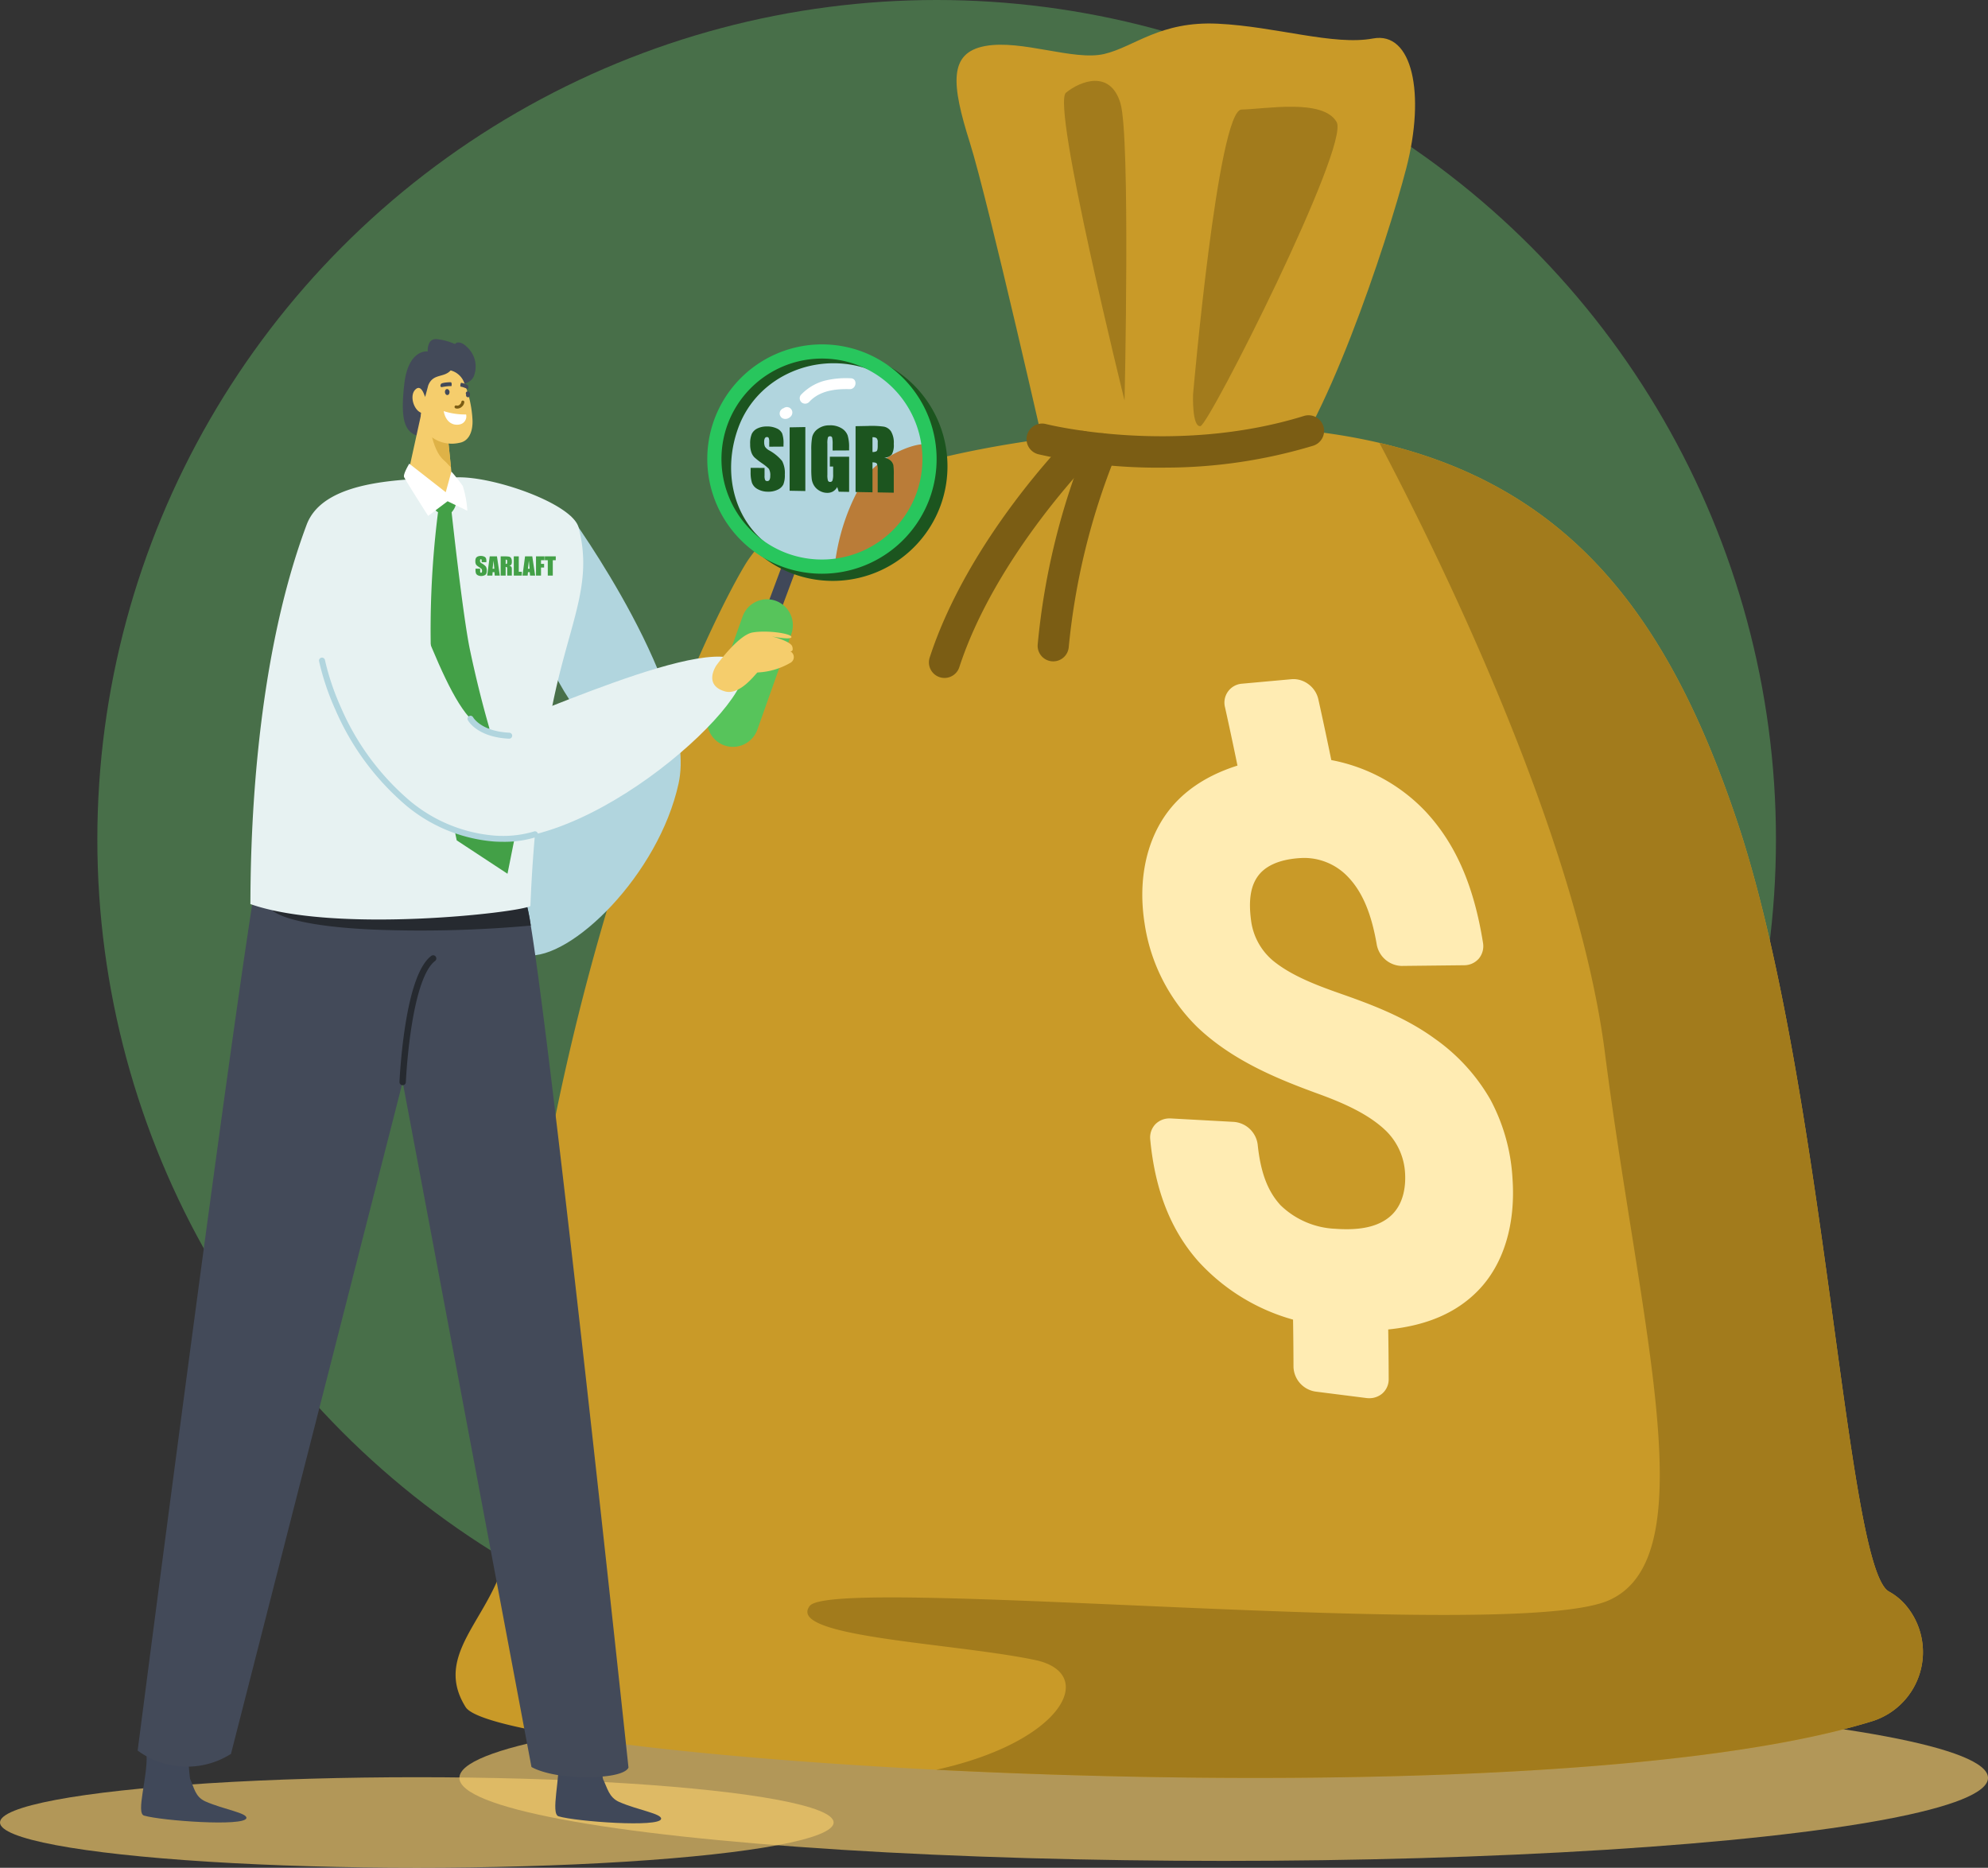 <svg xmlns="http://www.w3.org/2000/svg" width="292.714" height="275" viewBox="0 0 292.714 275">
  <rect x="0" y="0" width="292.714" height="275" fill="#333333" stroke="none"/>
  <g id="Grupo_111397" data-name="Grupo 111397" transform="translate(4782.026 164.401)">
    <circle id="Elipse_5883" data-name="Elipse 5883" cx="123.58" cy="123.58" r="123.58" transform="translate(-4767.693 -164.401)" fill="#72e676" opacity="0.335"/>
    <ellipse id="Elipse_5884" data-name="Elipse 5884" cx="112.536" cy="12.225" rx="112.536" ry="12.225" transform="translate(-4714.383 85.137)" fill="#f5cd6c" opacity="0.651"/>
    <ellipse id="Elipse_5885" data-name="Elipse 5885" cx="61.373" cy="6.667" rx="61.373" ry="6.667" transform="translate(-4782.026 97.266)" fill="#f5cd6c" opacity="0.651"/>
    <g id="Grupo_111349" data-name="Grupo 111349" transform="translate(-4714.943 -160.939)">
      <g id="Grupo_111336" data-name="Grupo 111336" transform="translate(0 59.263)">
        <path id="Trazado_171706" data-name="Trazado 171706" d="M-3921.008,548.043c-15.11,1.186-48.257,5.026-57.172,20.173s-33.413,72.687-34.655,142.023c-.208,11.567-11.831,17.124-6.334,25.9,5.116,8.174,156.526,17.631,206.993,2.117a10.668,10.668,0,0,0,4.987-17.19,8.814,8.814,0,0,0-2.4-1.932c-6.4-3.452-9.353-74.706-22.421-113.58S-3866.106,543.733-3921.008,548.043Z" transform="translate(4020.644 -547.526)" fill="#c99a28"/>
      </g>
      <g id="Grupo_111337" data-name="Grupo 111337" transform="translate(73.759 0)">
        <path id="Trazado_171707" data-name="Trazado 171707" d="M-3169.887-59.533s-8.925-39.449-11.644-48.054-3.132-13.194,2.237-14.2,13.083,2.223,17.553,1.166,8.2-4.866,16.725-4.458,17.055,3.259,22.854,2.176,7.739,8.111,4.9,19.087-12.374,39.65-19.612,46.113S-3164.632-51.625-3169.887-59.533Z" transform="translate(3183.485 125.106)" fill="#c99a28"/>
      </g>
      <path id="Trazado_171708" data-name="Trazado 171708" d="M-2821.735,1032.36a27.96,27.96,0,0,0-8.146-8.934c-4.271-3.125-9.216-5-13.516-6.513-3.351-1.179-7.52-2.645-10.422-5.066a9.264,9.264,0,0,1-3.152-5.887c-.4-3.052-.036-5.165,1.136-6.652,1.5-1.9,4.257-2.411,6.309-2.507.211-.01.425-.012.636-.007a8.9,8.9,0,0,1,6.223,2.817c2.087,2.188,3.426,5.356,4.212,9.969a3.838,3.838,0,0,0,3.588,3.11h.125l9.135-.1a2.86,2.86,0,0,0,2.188-.992,2.88,2.88,0,0,0,.6-2.331c-1.35-8.42-4.028-14.548-8.425-19.284a25.676,25.676,0,0,0-13.907-7.6c-.613-2.992-1.254-6-1.914-8.97a3.8,3.8,0,0,0-1.45-2.2,3.72,3.72,0,0,0-2.108-.751,3.229,3.229,0,0,0-.38.012l-5.234.475-2.057.187a2.791,2.791,0,0,0-2.5,3.506c.629,2.835,1.241,5.7,1.826,8.552-4.817,1.526-8.434,4.053-10.772,7.532-2.8,4.17-3.836,9.732-2.91,15.662a26.891,26.891,0,0,0,7.774,15.315c5.211,4.966,11.914,7.668,17.787,9.811,3.48,1.27,7.394,2.917,10.033,5.5a9.412,9.412,0,0,1,2.759,6.09c.113,1.63-.028,4.643-2.25,6.514-1.56,1.313-3.81,1.912-6.879,1.832-.366-.009-.752-.029-1.147-.058a12.329,12.329,0,0,1-8.052-3.466c-1.9-2.066-2.942-4.828-3.37-8.954a3.829,3.829,0,0,0-3.524-3.319l-9.251-.507-.1,0a2.9,2.9,0,0,0-2.177.843,2.828,2.828,0,0,0-.764,2.271c.712,7.49,3.031,13.357,7.088,17.936a29.608,29.608,0,0,0,13.939,8.571c.037,2.331.059,4.671.065,6.985a3.806,3.806,0,0,0,3.3,3.618l7.422.94c.114.014.227.023.339.026a2.94,2.94,0,0,0,1.993-.672,2.771,2.771,0,0,0,.962-2.149c-.006-2.418-.029-4.863-.069-7.3,5.705-.574,10.053-2.46,13.237-5.729,3.745-3.845,5.542-9.715,5.06-16.528A27.882,27.882,0,0,0-2821.735,1032.36Z" transform="translate(2974.091 -873.935)" fill="#ffecb3"/>
      <g id="Grupo_111338" data-name="Grupo 111338" transform="translate(89.579 8.447)">
        <path id="Trazado_171709" data-name="Trazado 171709" d="M-2995.01,17.826s-10.8-43.56-8.63-45.323,6.531-3.4,8.022,1.547S-2995.01,17.826-2995.01,17.826Z" transform="translate(3003.929 29.238)" fill="#a27b1c"/>
      </g>
      <g id="Grupo_111339" data-name="Grupo 111339" transform="translate(108.573 12.253)">
        <path id="Trazado_171710" data-name="Trazado 171710" d="M-2788.337,56.342s3.643-41.9,7.138-41.961,12-1.649,14,1.833-18.787,44.62-20.052,44.778S-2788.337,56.342-2788.337,56.342Z" transform="translate(2788.347 -13.967)" fill="#a27b1c"/>
      </g>
      <g id="Grupo_111346" data-name="Grupo 111346" transform="translate(69.695 57.679)">
        <g id="Grupo_111341" data-name="Grupo 111341" transform="translate(14.369)">
          <g id="Grupo_111340" data-name="Grupo 111340">
            <path id="Trazado_171711" data-name="Trazado 171711" d="M-3046.084,537.253a79.219,79.219,0,0,1-18.716-1.972,2.294,2.294,0,0,1-1.649-2.794,2.293,2.293,0,0,1,2.792-1.649h0c.187.048,18.9,4.717,37.975-1.19a2.294,2.294,0,0,1,2.87,1.513,2.294,2.294,0,0,1-1.513,2.87A75.653,75.653,0,0,1-3046.084,537.253Z" transform="translate(3066.522 -529.544)" fill="#7b5d14"/>
          </g>
        </g>
        <g id="Grupo_111343" data-name="Grupo 111343" transform="translate(0 2.296)">
          <g id="Grupo_111342" data-name="Grupo 111342">
            <path id="Trazado_171712" data-name="Trazado 171712" d="M-3227.3,591.979a2.293,2.293,0,0,1-.727-.113,2.294,2.294,0,0,1-1.471-2.892c5.667-17.4,20.162-32.084,20.777-32.7a2.294,2.294,0,0,1,3.244-.006,2.294,2.294,0,0,1,.006,3.244h0c-.143.144-14.344,14.544-19.665,30.884A2.3,2.3,0,0,1-3227.3,591.979Z" transform="translate(3229.608 -555.598)" fill="#7b5d14"/>
          </g>
        </g>
        <g id="Grupo_111345" data-name="Grupo 111345" transform="translate(16.005 2.647)">
          <g id="Grupo_111344" data-name="Grupo 111344">
            <path id="Trazado_171713" data-name="Trazado 171713" d="M-3045.639,593.175a2.339,2.339,0,0,1-.241-.011,2.294,2.294,0,0,1-2.061-2.505,103.779,103.779,0,0,1,7.306-29.715,2.294,2.294,0,0,1,3.031-1.155,2.294,2.294,0,0,1,1.156,3.031,101.143,101.143,0,0,0-6.927,28.284A2.294,2.294,0,0,1-3045.639,593.175Z" transform="translate(3047.952 -559.588)" fill="#7b5d14"/>
          </g>
        </g>
      </g>
      <g id="Grupo_111348" data-name="Grupo 111348" transform="translate(51.799 61.743)">
        <g id="Grupo_111347" data-name="Grupo 111347">
          <path id="Trazado_171714" data-name="Trazado 171714" d="M-3276.042,763.92a10.664,10.664,0,0,0,4.966-17.183,8.8,8.8,0,0,0-2.4-1.932c-6.4-3.452-9.353-74.706-22.421-113.58-9.673-28.774-23.71-48.824-52.615-55.553,8.36,15.828,29.082,57.576,33.208,89.814,5.2,40.6,14.933,74.284.558,80.61s-114.066-3.8-117.638.814,21.01,5.425,33.153,7.963c9.348,1.954,4.182,12.065-14.544,16.165C-3365.377,773.487-3304.564,772.7-3276.042,763.92Z" transform="translate(3432.732 -575.672)" fill="#a27b1c"/>
        </g>
      </g>
    </g>
    <g id="Grupo_111394" data-name="Grupo 111394" transform="translate(-4761.757 -114.475)">
      <path id="Trazado_171715" data-name="Trazado 171715" d="M-3928.371,697.736s18.847,25.966,15.914,39.391-15.848,26.053-22.372,25.3-1.182-13.831,0-15.564,10.458-16.692,10.458-16.692-8.269-8.777-8.535-16.779S-3928.371,697.736-3928.371,697.736Z" transform="translate(3992.104 -671.702)" fill="#b1d5de"/>
      <g id="Grupo_111353" data-name="Grupo 111353" transform="translate(61.481 208.313)">
        <g id="Grupo_111352" data-name="Grupo 111352">
          <g id="Grupo_111351" data-name="Grupo 111351">
            <g id="Grupo_111350" data-name="Grupo 111350">
              <path id="Trazado_171716" data-name="Trazado 171716" d="M-3844.731,2773.662c-1.548-.678-1.745-2.057-2.4-3.364-.044-.088-.3-1.966-.3-2.116-.008-.648-1.88-2.369-2.753-1.019-1.719,2.66-3.6-1.5-3.5-.387.3,3.3-1.219,8.633.012,8.994,2.622.77,14.859,1.665,15.092.38C-3838.452,2775.378-3842.053,2774.834-3844.731,2773.662Z" transform="translate(3854.172 -2766.582)" fill="#404859"/>
            </g>
          </g>
        </g>
      </g>
      <path id="Trazado_171717" data-name="Trazado 171717" d="M-4545.447,2765.451c-.052-1.1,2.073,1.044,3.488.382,1.472-.69,2.729.367,2.708,1.007,0,.148.169,2,.209,2.091.6,1.292.74,2.655,2.259,3.325,2.626,1.159,6.2,1.7,6.032,2.458-.288,1.27-12.487.386-15.075-.375C-4547.041,2773.982-4545.293,2768.717-4545.447,2765.451Z" transform="translate(4546.762 -2556.948)" fill="#404859"/>
      <g id="Grupo_111358" data-name="Grupo 111358" transform="translate(0 71.488)">
        <g id="Grupo_111357" data-name="Grupo 111357">
          <g id="Grupo_111356" data-name="Grupo 111356">
            <g id="Grupo_111355" data-name="Grupo 111355">
              <g id="Grupo_111354" data-name="Grupo 111354">
                <path id="Trazado_171718" data-name="Trazado 171718" d="M-4533.541,1216.821c3.092-6.83,35.218-2.056,38.783,8.361,2.174,6.354,15.05,127.269,15.05,127.269s-.231,1.427-6.212,1.427c-5.75,0-8.071-1.5-8.071-1.5l-18.965-100.847-25.28,98.923a12.08,12.08,0,0,1-7.852,1.8,12,12,0,0,1-5.888-2.29S-4535.3,1220.7-4533.541,1216.821Z" transform="translate(4551.976 -1213.634)" fill="#434a59"/>
              </g>
            </g>
          </g>
        </g>
      </g>
      <path id="Trazado_171719" data-name="Trazado 171719" d="M-4288.631,1324.644a27.484,27.484,0,0,0-.667-3.314,7.645,7.645,0,0,0-1.271-2.259c-6.624,1.333-23.466,4.158-36.1,3.319,0,0,1.719,2.252,14.818,2.845A179.4,179.4,0,0,0-4288.631,1324.644Z" transform="translate(4346.516 -1238.294)" fill="#262a30"/>
      <g id="Grupo_111364" data-name="Grupo 111364" transform="translate(16.601 20.35)">
        <g id="Grupo_111363" data-name="Grupo 111363">
          <g id="Grupo_111362" data-name="Grupo 111362">
            <g id="Grupo_111361" data-name="Grupo 111361">
              <g id="Grupo_111360" data-name="Grupo 111360">
                <g id="Grupo_111359" data-name="Grupo 111359">
                  <path id="Trazado_171720" data-name="Trazado 171720" d="M-4315.231,640.617c-.914-3.532-12.68-7.626-18.052-7.385-6.685.3-19.374-.01-21.991,6.965-8.1,21.6-8.252,48.822-8.284,55.86,12.439,4.368,39.479,1.276,41.229.287a210.4,210.4,0,0,1,3.194-29.31C-4316.682,654.679-4313.025,649.148-4315.231,640.617Z" transform="translate(4363.557 -633.222)" fill="#e7f2f2"/>
                </g>
              </g>
            </g>
          </g>
        </g>
      </g>
      <g id="Grupo_111383" data-name="Grupo 111383" transform="translate(83.844 0.773)">
        <g id="Grupo_111366" data-name="Grupo 111366" transform="translate(8.09 31.469)">
          <g id="Grupo_111365" data-name="Grupo 111365" transform="translate(0)">
            <rect id="Rectángulo_37359" data-name="Rectángulo 37359" width="2.129" height="9.615" transform="translate(3.361 0) rotate(20.458)" fill="#404859"/>
          </g>
        </g>
        <g id="Grupo_111369" data-name="Grupo 111369" transform="translate(1.622 1.056)">
          <g id="Grupo_111368" data-name="Grupo 111368">
            <g id="Grupo_111367" data-name="Grupo 111367">
              <path id="Trazado_171721" data-name="Trazado 171721" d="M-3570.959,455.723a16.907,16.907,0,0,1-9.92-21.726,16.907,16.907,0,0,1,21.726-9.92,16.908,16.908,0,0,1,9.921,21.726A16.908,16.908,0,0,1-3570.959,455.723Zm11.075-29.689a14.815,14.815,0,0,0-19.038,8.693,14.816,14.816,0,0,0,8.693,19.038,14.815,14.815,0,0,0,19.038-8.693A14.816,14.816,0,0,0-3559.884,426.035Z" transform="translate(3581.945 -423.011)" fill="#1c551f"/>
            </g>
          </g>
        </g>
        <g id="Grupo_111372" data-name="Grupo 111372" transform="translate(3.535 2.777)">
          <g id="Grupo_111371" data-name="Grupo 111371">
            <g id="Grupo_111370" data-name="Grupo 111370">
              <path id="Trazado_171722" data-name="Trazado 171722" d="M-3550.879,471.3l.142.047a16.556,16.556,0,0,0,16-3.2,13.35,13.35,0,0,0,3.227-5.588c2.858-7.717-.569-16.155-8.212-19.028s-16.567.737-19.425,8.453S-3559.172,468.473-3550.879,471.3Z" transform="translate(3560.228 -442.542)" fill="#b1d5de"/>
            </g>
          </g>
        </g>
        <path id="Trazado_171723" data-name="Trazado 171723" d="M-3382.267,582.792a31.221,31.221,0,0,0-4.49,12.808h0l.117,0a16.2,16.2,0,0,0,10.089-4.006c1.611-1.449,3.427-9.341,4.222-11.486C-3370.613,575.471-3379.8,579.091-3382.267,582.792Z" transform="translate(3405.576 -563.215)" fill="#ba7c38"/>
        <g id="Grupo_111375" data-name="Grupo 111375" transform="translate(0 37.535)">
          <g id="Grupo_111374" data-name="Grupo 111374">
            <g id="Grupo_111373" data-name="Grupo 111373">
              <path id="Trazado_171724" data-name="Trazado 171724" d="M-3590.259,837.258h0a3.823,3.823,0,0,0-4.867,2.317l-5.008,14.108a3.822,3.822,0,0,0,2.317,4.867h0a3.822,3.822,0,0,0,4.867-2.317l5.008-14.108A3.822,3.822,0,0,0-3590.259,837.258Z" transform="translate(3600.352 -837.039)" fill="#57c45b"/>
            </g>
          </g>
        </g>
        <g id="Grupo_111377" data-name="Grupo 111377" transform="translate(13.631 4.988)">
          <g id="Grupo_111376" data-name="Grupo 111376">
            <path id="Trazado_171725" data-name="Trazado 171725" d="M-3445.48,470.107a7.482,7.482,0,0,1,3.443-2.092,13.163,13.163,0,0,1,3.921-.373c1.036.026.859,1.624-.168,1.6-2.109-.054-4.365.212-5.9,1.818a.829.829,0,0,1-1.123.172A.808.808,0,0,1-3445.48,470.107Z" transform="translate(3445.642 -467.633)" fill="#fff"/>
          </g>
        </g>
        <g id="Grupo_111379" data-name="Grupo 111379" transform="translate(10.689 9.235)">
          <g id="Grupo_111378" data-name="Grupo 111378">
            <path id="Trazado_171726" data-name="Trazado 171726" d="M-3478.726,516.152a.8.8,0,0,1,.275-.141.812.812,0,0,1,.363-.156.6.6,0,0,1,.306.019.605.605,0,0,1,.291.128.811.811,0,0,1,.318.526.827.827,0,0,1-.147.6,1.165,1.165,0,0,1-.435.358.859.859,0,0,1-.352.095.6.6,0,0,1-.307-.019.6.6,0,0,1-.29-.128.605.605,0,0,1-.208-.239.6.6,0,0,1-.11-.287.809.809,0,0,1,.147-.6Z" transform="translate(3479.029 -515.843)" fill="#fff"/>
          </g>
        </g>
        <g id="Grupo_111382" data-name="Grupo 111382" transform="translate(0.022)">
          <g id="Grupo_111381" data-name="Grupo 111381">
            <g id="Grupo_111380" data-name="Grupo 111380">
              <path id="Trazado_171727" data-name="Trazado 171727" d="M-3589.122,443.737a16.907,16.907,0,0,1-9.92-21.726,16.907,16.907,0,0,1,21.726-9.92,16.908,16.908,0,0,1,9.921,21.726A16.908,16.908,0,0,1-3589.122,443.737Zm11.075-29.689a14.815,14.815,0,0,0-19.038,8.693,14.816,14.816,0,0,0,8.693,19.038,14.815,14.815,0,0,0,19.038-8.693A14.816,14.816,0,0,0-3578.047,414.048Z" transform="translate(3600.108 -411.025)" fill="#28c65d"/>
            </g>
          </g>
        </g>
      </g>
      <g id="Grupo_111384" data-name="Grupo 111384" transform="translate(43.136 22.605)">
        <path id="Trazado_171728" data-name="Trazado 171728" d="M-4058.74,660.24s.3.47-.554,1.487c0,0,1.66,15.306,2.705,20.266,3.331,15.8,7.3,24.063,7.3,24.063l-1.777,8.883-7.477-4.918s-3.429-16.131-3.777-26.7a137.843,137.843,0,0,1,1.027-21.623s-.726-.248-.585-1.355a1.516,1.516,0,0,1,1.706-1.484A1.7,1.7,0,0,1-4058.74,660.24Z" transform="translate(4062.385 -658.823)" fill="#43a047"/>
      </g>
      <g id="Grupo_111385" data-name="Grupo 111385" transform="translate(38.552 90.721)">
        <path id="Trazado_171729" data-name="Trazado 171729" d="M-4113.944,1451.066h-.021a.468.468,0,0,1-.447-.487c0-.039.172-3.9.812-8.064.872-5.682,2.172-9.211,3.862-10.49a.467.467,0,0,1,.655.091.467.467,0,0,1-.091.655c-1.468,1.11-2.678,4.525-3.5,9.878-.632,4.115-.8,7.932-.8,7.97A.468.468,0,0,1-4113.944,1451.066Z" transform="translate(4114.412 -1431.929)" fill="#262a30"/>
      </g>
      <path id="Trazado_171730" data-name="Trazado 171730" d="M-4264.325,683.341c-2.089,4.85.417,35.331,22.027,43.071,15.657,5.607,43.487-19.448,41.212-24.566-2.849-6.409-35.478,9.53-37.723,9.14-5.612-.975-10.564-20.786-15.768-29.444C-4259.051,674.1-4262.719,679.613-4264.325,683.341Z" transform="translate(4290.214 -653.57)" fill="#e7f2f2"/>
      <g id="Grupo_111389" data-name="Grupo 111389" transform="translate(84.604 43.07)">
        <g id="Grupo_111388" data-name="Grupo 111388">
          <g id="Grupo_111387" data-name="Grupo 111387">
            <g id="Grupo_111386" data-name="Grupo 111386">
              <path id="Trazado_171731" data-name="Trazado 171731" d="M-3591.166,896.122s3.225-4.518,5.353-4.9,5.81.153,5.734.683c-.065.458-2.862-.1-2.862-.1s2.761.687,2.992,1.489-.293.7-.293.7a.96.96,0,0,1-.049,1.726,10.516,10.516,0,0,1-4.783,1.388c-.2.082-2.54,3.406-4.762,2.793S-3592.079,897.653-3591.166,896.122Z" transform="translate(3591.733 -891.093)" fill="#f5cd6c"/>
            </g>
          </g>
        </g>
      </g>
      <g id="Grupo_111391" data-name="Grupo 111391" transform="translate(39.041 0)">
        <path id="Trazado_171732" data-name="Trazado 171732" d="M-4100.682,408.96s2,0,2.369-1.526a3.876,3.876,0,0,0-1.181-4.082c-.668-.687-1.446-.714-1.608-.423-.1.18-.809-.439-2.691-.662-1.557-.185-1.4,1.8-1.4,1.8s-2.865-.4-3.454,4.795-.073,7.487,2.7,7.763C-4100.465,417.172-4100.708,409.017-4100.682,408.96Z" transform="translate(4108.866 -402.255)" fill="#434a59"/>
        <path id="Trazado_171733" data-name="Trazado 171733" d="M-4100.184,518.777c-.006,1.2,7.375,5.952,6.464.392l-.147-1.441-.681-6.678-.08-.783-3.241-2.022Z" transform="translate(4100.949 -498.907)" fill="#f5cd6c"/>
        <path id="Trazado_171734" data-name="Trazado 171734" d="M-4065.265,535.3s.344,4.53,2.2,6.108c.654.557.739.842,1.045.991l-.681-6.678C-4063.957,535.51-4065.265,535.3-4065.265,535.3Z" transform="translate(4069.106 -523.575)" fill="#deb247"/>
        <path id="Trazado_171735" data-name="Trazado 171735" d="M-4077.734,456.8l-1.016,3.817a3.845,3.845,0,0,0,1.622,3.841,4.956,4.956,0,0,0,3.951.788c1.353-.2,2.016-1.521,1.969-3.3a16.621,16.621,0,0,0-1.215-5.524,2.9,2.9,0,0,0-2.01-1.845C-4075.429,455.7-4077.044,454.985-4077.734,456.8Z" transform="translate(4081.473 -449.966)" fill="#f5cd6c"/>
        <path id="Trazado_171736" data-name="Trazado 171736" d="M-4040.521,522.61a10.091,10.091,0,0,0,3.3.492,1.208,1.208,0,0,1-.927,1.466C-4039.217,524.8-4040.242,524.171-4040.521,522.61Z" transform="translate(4046.542 -512.006)" fill="#fff"/>
        <path id="Trazado_171737" data-name="Trazado 171737" d="M-4090.587,485.593a4.4,4.4,0,0,1-.416-.827c-.216-.548-.663-1.312-1.318-.592-.954,1.047.077,3.717,1.518,3.406C-4089.732,487.349-4090.155,486.243-4090.587,485.593Z" transform="translate(4094.116 -476.689)" fill="#f5cd6c"/>
        <path id="Trazado_171738" data-name="Trazado 171738" d="M-4038.384,485.977a.3.3,0,0,1,.279-.214.3.3,0,0,1,.272.186.218.218,0,0,1,.075.132.679.679,0,0,1-.065.42.293.293,0,0,1-.457.055A.57.57,0,0,1-4038.384,485.977Z" transform="translate(4044.626 -478.406)" fill="#434a59"/>
        <path id="Trazado_171739" data-name="Trazado 171739" d="M-4003.525,489.75a.293.293,0,0,1,.41,0,.529.529,0,0,1,.128.316c0,.058-.007.117-.008.175a.294.294,0,0,1-.289.291.294.294,0,0,1-.291-.289c0-.044.006-.087.008-.131a.554.554,0,0,1-.045-.158A.3.3,0,0,1-4003.525,489.75Z" transform="translate(4012.885 -481.967)" fill="#434a59"/>
        <path id="Trazado_171740" data-name="Trazado 171740" d="M-4106.231,610.45l5.371,4.2.832-3.035a24.2,24.2,0,0,1,1.665,2.1,14.817,14.817,0,0,1,.682,3.666l-2.905-1.4-2.865,2.158s-3.379-5.3-3.546-5.726S-4106.231,610.45-4106.231,610.45Z" transform="translate(4107.182 -592.107)" fill="#fff"/>
        <path id="Trazado_171741" data-name="Trazado 171741" d="M-4045.833,475a8.935,8.935,0,0,1,1.048-.146c.394-.016.388.038.412-.087s.03-.48-.123-.489-1.326.039-1.445.266S-4046.05,474.978-4045.833,475Z" transform="translate(4051.555 -467.927)" fill="#434a59"/>
        <path id="Trazado_171742" data-name="Trazado 171742" d="M-4011.686,476.233a5.2,5.2,0,0,0-.74-.286c-.282-.069-.283-.014-.288-.141s.03-.479.142-.468.952.217,1.013.458S-4011.528,476.245-4011.686,476.233Z" transform="translate(4021.186 -468.899)" fill="#434a59"/>
        <g id="Grupo_111390" data-name="Grupo 111390" transform="translate(7.616 9.054)">
          <path id="Trazado_171743" data-name="Trazado 171743" d="M-4022.022,506.2a.761.761,0,0,1-.258-.041.22.22,0,0,1-.126-.285.221.221,0,0,1,.285-.126.5.5,0,0,0,.5-.172.588.588,0,0,0,.2-.339.22.22,0,0,1,.221-.219h0a.22.22,0,0,1,.219.222.974.974,0,0,1-.331.652A.994.994,0,0,1-4022.022,506.2Z" transform="translate(4022.421 -505.02)" fill="#7b5d14"/>
        </g>
      </g>
      <g id="Grupo_111392" data-name="Grupo 111392" transform="translate(48.566 55.456)">
        <path id="Trazado_171744" data-name="Trazado 171744" d="M-3994.623,1035.057h-.021c-4.7-.225-6.014-2.63-6.067-2.733a.441.441,0,0,1,.186-.595.441.441,0,0,1,.593.183c.021.038,1.19,2.066,5.33,2.264a.441.441,0,0,1,.419.461A.441.441,0,0,1-3994.623,1035.057Z" transform="translate(4000.762 -1031.679)" fill="#b1d5de"/>
      </g>
      <g id="Grupo_111393" data-name="Grupo 111393" transform="translate(26.702 46.895)">
        <path id="Trazado_171745" data-name="Trazado 171745" d="M-4221.856,961.634c-.407,0-.834-.012-1.28-.041a23.1,23.1,0,0,1-13.745-6,38.53,38.53,0,0,1-9.624-13.414,37.342,37.342,0,0,1-2.4-7.136.441.441,0,0,1,.348-.517.441.441,0,0,1,.517.347,37.172,37.172,0,0,0,2.351,6.974,37.623,37.623,0,0,0,9.386,13.082,22.243,22.243,0,0,0,13.178,5.786,16.04,16.04,0,0,0,5.864-.6.441.441,0,0,1,.563.266.44.44,0,0,1-.265.563A15.6,15.6,0,0,1-4221.856,961.634Z" transform="translate(4248.913 -934.513)" fill="#b1d5de"/>
      </g>
    </g>
    <g id="Grupo_111395" data-name="Grupo 111395" transform="translate(-4712.04 -82.544)">
      <path id="Trazado_171746" data-name="Trazado 171746" d="M-3986.073,765.577h-.684v-.21a.41.41,0,0,0-.026-.187.1.1,0,0,0-.087-.04.111.111,0,0,0-.1.054.313.313,0,0,0-.034.165.462.462,0,0,0,.039.214.556.556,0,0,0,.208.173,2.1,2.1,0,0,1,.62.479,1.1,1.1,0,0,1,.127.6,1.066,1.066,0,0,1-.07.446.556.556,0,0,1-.274.241,1.087,1.087,0,0,1-.473.1,1.056,1.056,0,0,1-.5-.112.548.548,0,0,1-.274-.285,1.453,1.453,0,0,1-.065-.492v-.185h.684v.345a.457.457,0,0,0,.029.2.113.113,0,0,0,.1.045.12.12,0,0,0,.109-.058.33.33,0,0,0,.036-.172.528.528,0,0,0-.068-.327,2.142,2.142,0,0,0-.344-.257,3.3,3.3,0,0,1-.364-.264.625.625,0,0,1-.148-.227,1.012,1.012,0,0,1-.058-.371,1.026,1.026,0,0,1,.083-.476.556.556,0,0,1,.269-.235,1.071,1.071,0,0,1,.448-.085,1.168,1.168,0,0,1,.489.093.515.515,0,0,1,.268.234,1.243,1.243,0,0,1,.065.479Z" transform="translate(3987.695 -764.66)" fill="#43a047"/>
      <path id="Trazado_171747" data-name="Trazado 171747" d="M-3966.427,765.336l.421,2.833h-.753l-.04-.509h-.263l-.044.509h-.762l.376-2.833Zm-.39,1.821q-.056-.481-.112-1.19-.113.814-.142,1.19Z" transform="translate(3969.614 -765.276)" fill="#43a047"/>
      <path id="Trazado_171748" data-name="Trazado 171748" d="M-3945.32,765.336h.521a3.988,3.988,0,0,1,.706.04.485.485,0,0,1,.3.206.932.932,0,0,1,.117.528.82.82,0,0,1-.083.444.431.431,0,0,1-.323.136.551.551,0,0,1,.293.145.431.431,0,0,1,.094.167,2.635,2.635,0,0,1,.019.419v.747h-.684v-.941a.658.658,0,0,0-.036-.282c-.024-.036-.087-.054-.188-.054v1.277h-.736Zm.736.485v.63a.324.324,0,0,0,.174-.034q.05-.034.05-.221v-.156a.235.235,0,0,0-.048-.177A.273.273,0,0,0-3944.584,765.821Z" transform="translate(3949.053 -765.276)" fill="#43a047"/>
      <path id="Trazado_171749" data-name="Trazado 171749" d="M-3922.682,765.336V767.6h.448v.567h-1.184v-2.833Z" transform="translate(3929.081 -765.276)" fill="#43a047"/>
      <path id="Trazado_171750" data-name="Trazado 171750" d="M-3907.394,765.336l.421,2.833h-.753l-.04-.509h-.264l-.044.509h-.761l.375-2.833Zm-.39,1.821q-.056-.481-.112-1.19-.113.814-.141,1.19Z" transform="translate(3915.782 -765.276)" fill="#43a047"/>
      <path id="Trazado_171751" data-name="Trazado 171751" d="M-3886.287,765.336h1.248v.567h-.511v.537h.455v.539h-.455v1.19h-.736Z" transform="translate(3895.222 -765.276)" fill="#43a047"/>
      <path id="Trazado_171752" data-name="Trazado 171752" d="M-3869.924,765.336v.567h-.437v2.266h-.737V765.9h-.436v-.567Z" transform="translate(3881.768 -765.276)" fill="#43a047"/>
    </g>
    <g id="Grupo_111396" data-name="Grupo 111396" transform="translate(-4671.578 -101.784)">
      <path id="Trazado_171753" data-name="Trazado 171753" d="M-3523.536,551.241l-2.1.015v-.684a1.42,1.42,0,0,0-.08-.609.282.282,0,0,0-.265-.128.337.337,0,0,0-.3.18,1.1,1.1,0,0,0-.1.536,1.607,1.607,0,0,0,.116.693,1.714,1.714,0,0,0,.631.56,6.507,6.507,0,0,1,1.9,1.563,3.805,3.805,0,0,1,.394,1.984,3.657,3.657,0,0,1-.219,1.463,1.712,1.712,0,0,1-.843.775,3.088,3.088,0,0,1-1.441.291,3.039,3.039,0,0,1-1.522-.391,1.764,1.764,0,0,1-.818-.934,5.1,5.1,0,0,1-.193-1.587v-.6l2.051.011v1.12a1.587,1.587,0,0,0,.087.666.335.335,0,0,0,.31.152.354.354,0,0,0,.332-.184,1.132,1.132,0,0,0,.109-.557,1.839,1.839,0,0,0-.207-1.067,6.7,6.7,0,0,0-1.042-.84,10.308,10.308,0,0,1-1.092-.856,2.012,2.012,0,0,1-.441-.733,3.462,3.462,0,0,1-.174-1.194,3.583,3.583,0,0,1,.247-1.537,1.763,1.763,0,0,1,.8-.773,3.062,3.062,0,0,1,1.349-.3,3.317,3.317,0,0,1,1.49.275,1.575,1.575,0,0,1,.823.752,4.278,4.278,0,0,1,.2,1.568Z" transform="translate(3528.45 -548.102)" fill="#1c551f"/>
      <path id="Trazado_171754" data-name="Trazado 171754" d="M-3460.088,549.3v9.419l-2.312-.042v-9.335Z" transform="translate(3468.219 -549.039)" fill="#1c551f"/>
      <path id="Trazado_171755" data-name="Trazado 171755" d="M-3420.685,549.992l-2.427.012v-.868a4.444,4.444,0,0,0-.068-1.027.3.3,0,0,0-.325-.2.3.3,0,0,0-.3.181,2.981,2.981,0,0,0-.08.908v4.577a2.825,2.825,0,0,0,.08.846.314.314,0,0,0,.319.207.346.346,0,0,0,.356-.226,2.765,2.765,0,0,0,.094-.9v-1.135l-.485,0v-1.451l2.838,0v5.181l-1.53-.028-.224-.691a1.677,1.677,0,0,1-.622.655,1.675,1.675,0,0,1-.881.205,2.237,2.237,0,0,1-1.123-.323,2.224,2.224,0,0,1-.789-.759,2.453,2.453,0,0,1-.335-.936,11.7,11.7,0,0,1-.067-1.463v-2.808a9.854,9.854,0,0,1,.14-1.969,2.059,2.059,0,0,1,.8-1.138,2.808,2.808,0,0,1,1.733-.545,3.152,3.152,0,0,1,1.759.418,2.073,2.073,0,0,1,.92,1.059,5.8,5.8,0,0,1,.215,1.807Z" transform="translate(3435.26 -546.29)" fill="#1c551f"/>
      <path id="Trazado_171756" data-name="Trazado 171756" d="M-3352.221,547.389l1.758-.032a13.468,13.468,0,0,1,2.417.1,1.649,1.649,0,0,1,1.044.7,3.231,3.231,0,0,1,.406,1.836,2.884,2.884,0,0,1-.287,1.552,1.5,1.5,0,0,1-1.123.477,1.916,1.916,0,0,1,1.02.505,1.517,1.517,0,0,1,.326.583,9.222,9.222,0,0,1,.064,1.463v2.608l-2.368-.043v-3.258a2.268,2.268,0,0,0-.123-.975q-.123-.188-.643-.189v4.408l-2.49-.045Zm2.49,1.628v2.174a1.1,1.1,0,0,0,.6-.12q.171-.119.171-.767v-.539a.816.816,0,0,0-.165-.61A.921.921,0,0,0-3349.731,549.017Z" transform="translate(3367.748 -547.257)" fill="#1c551f"/>
    </g>
  </g>
</svg>

